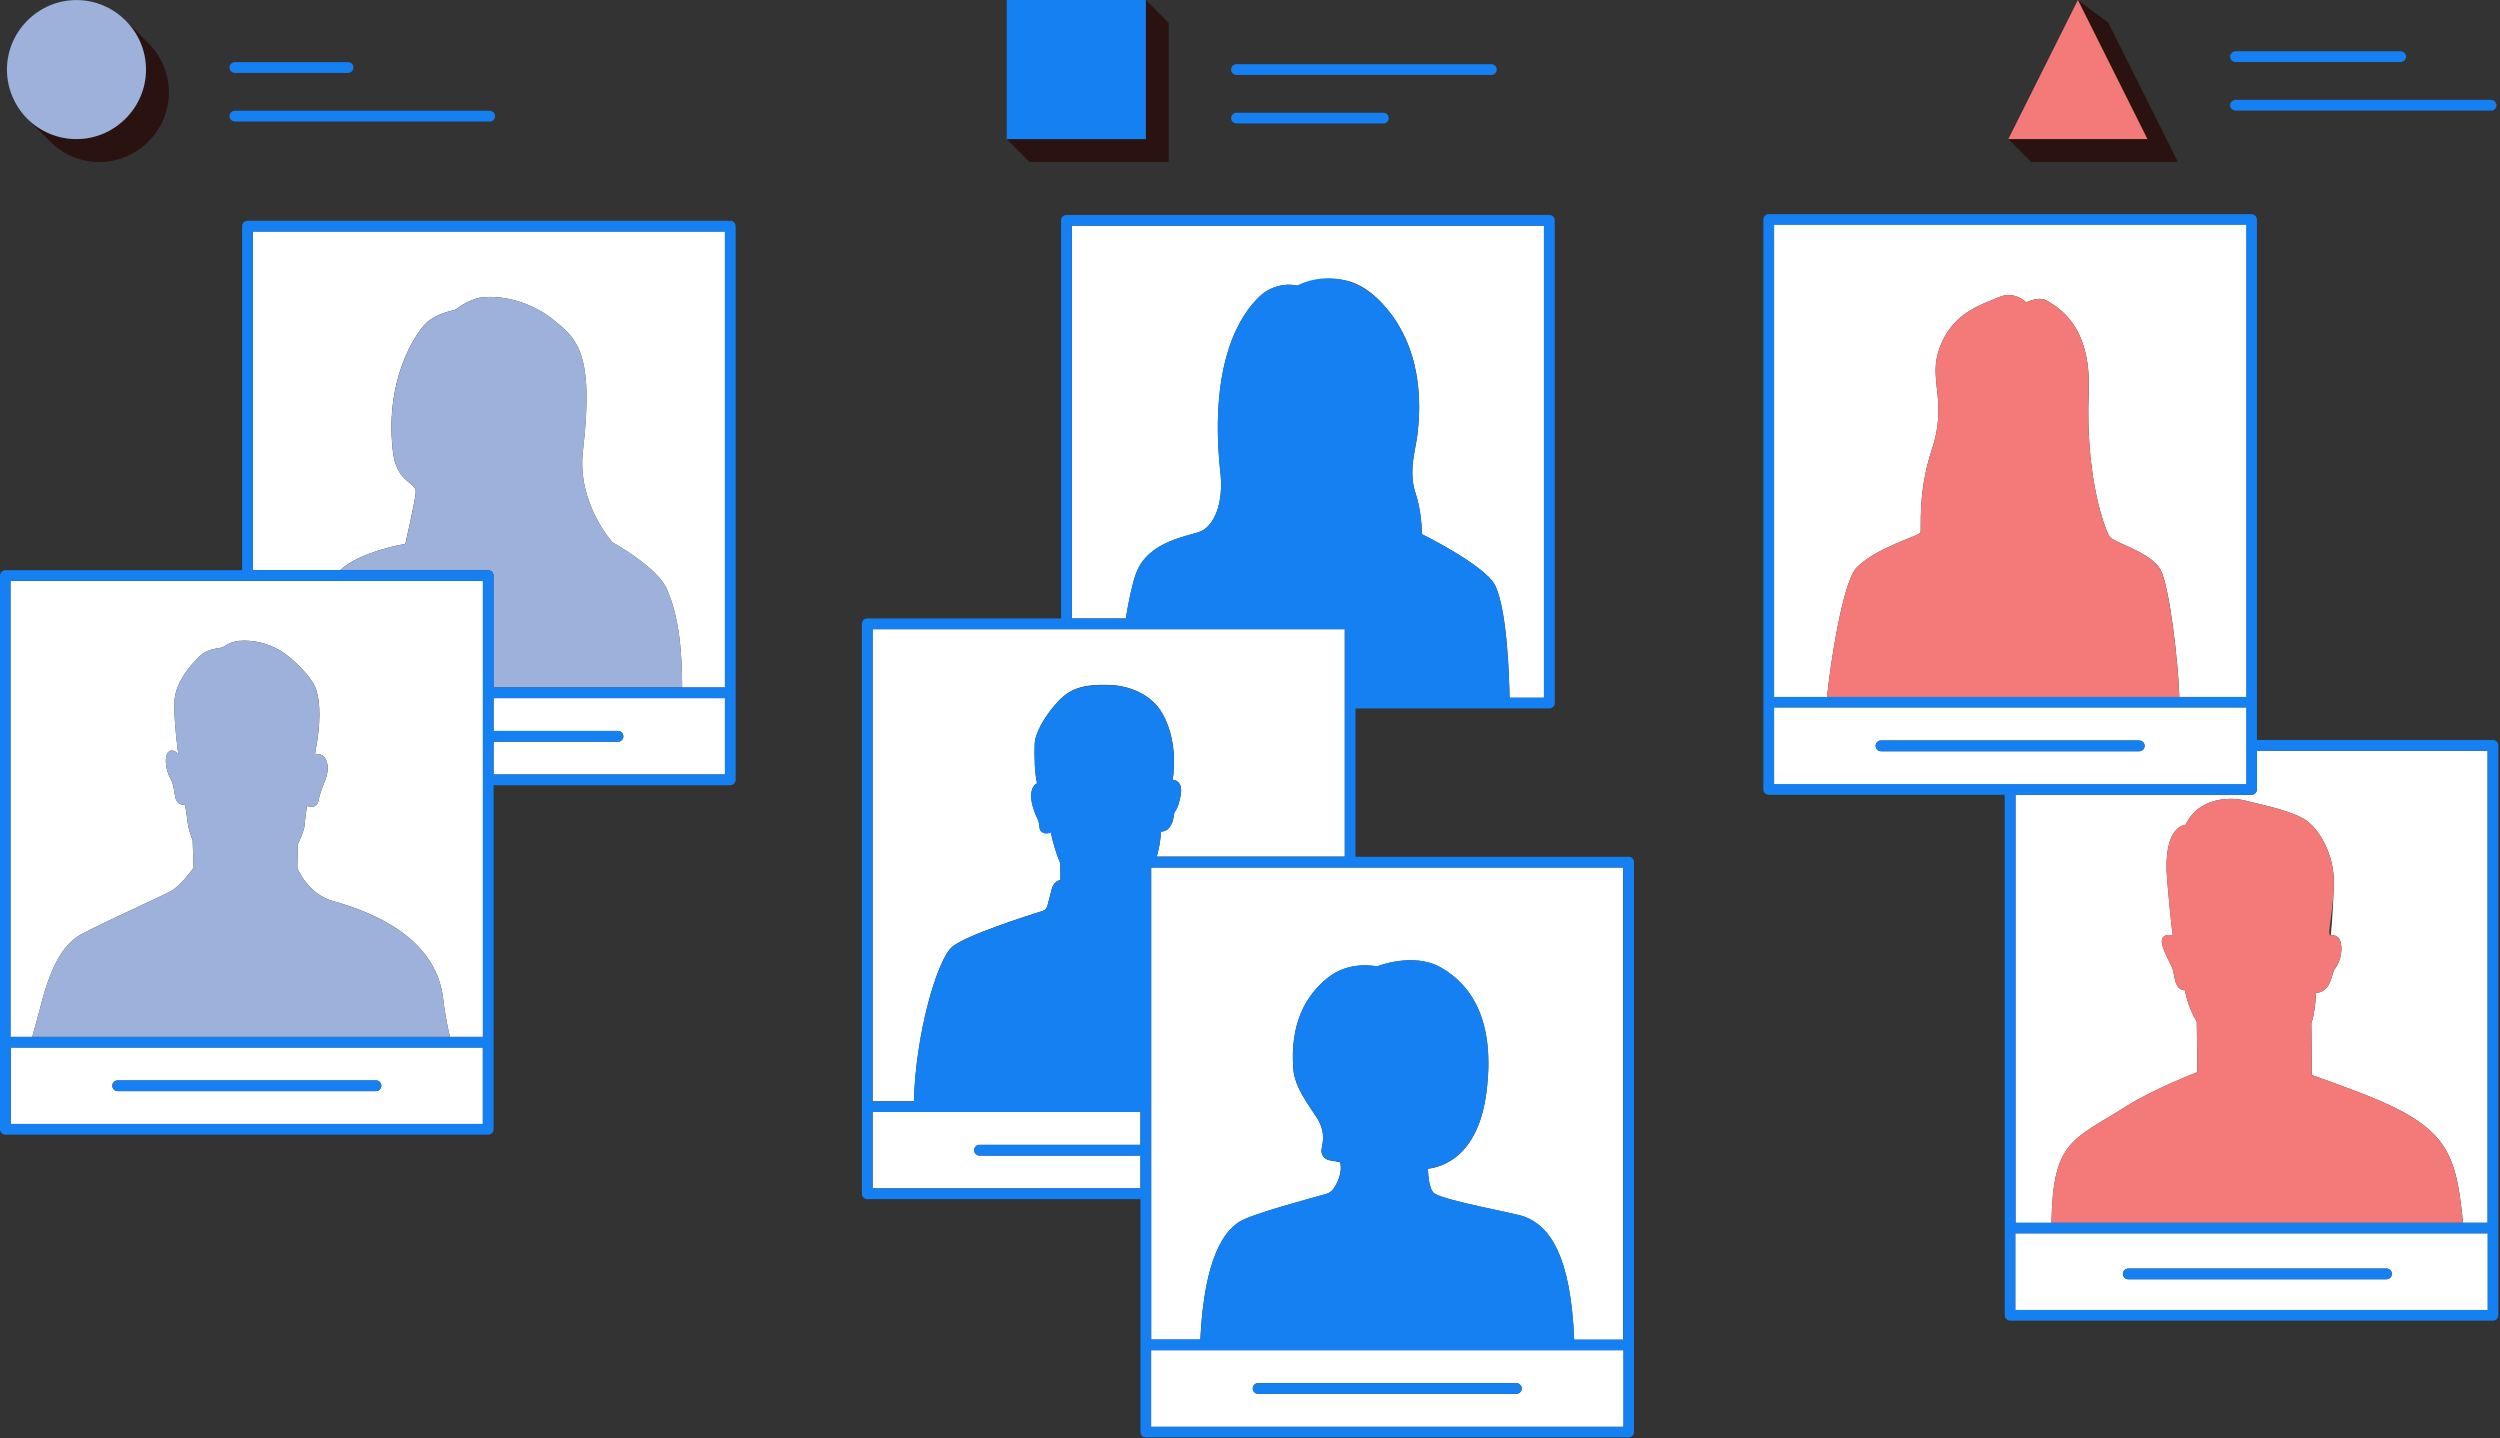 <svg clip-rule="evenodd" fill-rule="evenodd" stroke-linejoin="round" stroke-miterlimit="1.414" viewBox="0 0 1396 803" xmlns="http://www.w3.org/2000/svg"><rect x="0" y="0" width="1396" height="803" fill="#333333" stroke="none"/><path d="m6 627.6h263.61v-42.65h-263.61zm59.71-24.32h144.21c1.646 0 3 1.354 3 3s-1.354 3-3 3h-144.21c-1.646 0-3-1.354-3-3s1.354-3 3-3z" fill="#fff" fill-rule="nonzero"/><path d="m634.37 320.21c6.88-18.65 30.17-20.76 36.45-23.66s13.27-14.23 10.36-35.28c-5.78-59.87 11.75-86.1 22.37-95.88 5.555-5.238 13.328-7.453 20.81-5.93s27-15.42 50.71 13.7c21.54 26.5 17.4 60.28 16.5 68.94s-5.42 20.91-1 33.72c3 8.84 3.58 20.59 3.28 22.38 0 0 35.89 17.66 41.18 28.94 6.68 14.25 7.74 51.62 7.91 62.47h19.2v-263.6h-263.62v219.34h30.15c1.6-9.94 3.51-19.2 5.7-25.14z" fill="#fff" fill-rule="nonzero"/><path d="m1260.26 419.21v21.6c0 1.646-1.354 3-3 3h-131.8v239h20.08c.75-46.15 11.93-46.11 41.67-65 15.39-9.76 39.86-19.15 39.86-19.15l-.4-28.29c-5-7.65-6.6-17.38-6.6-17.38-6.34-.2-5.47-9.09-7.2-12.86s-6.29-11.53-5.66-15.31 6.11-2.55 6.11-2.55-.64-1.91-3.17-30.68c-2.72-30.88 10.32-31 10.32-31 6.68-14.88 24.16-15.77 32.77-13.65 13.38 3.3 24.68 5.59 33 10.19s17.57 20 17 37-1.73 28.17-1.73 28.17c2.318-.458 4.632.936 5.31 3.2 1.31 3.71.67 10.58-3 15.44-2.13 2.78-1.77 12.79-10.55 13.53 0 0-.35 10.59-2.61 17l.27 28.83s26.3 9.23 38.64 14.65c38.06 16.7 42.15 31.47 45.77 67.84h13.74v-263.58z" fill="#fff" fill-rule="nonzero"/><path d="m275.61 408.16h69.48c1.646 0 3 1.354 3 3s-1.354 3-3 3h-69.48v18.32h129.19v-42.64h-129.19z" fill="#fff" fill-rule="nonzero"/><path d="m141.19 129.29v189.12h48.73c11-10.49 36.44-14.75 36.44-14.75s5.2-22.83 5.78-28.61-9.54-4.92-12.43-20.52c-5.78-41.34 12.1-68.26 18.47-74.34 5.49-5.24 15.92-7.17 15.92-7.17s7.84-6.1 14.75-6.94c12.44-1.51 28.48 3.11 39.64 12.09 13.31 10.71 23.57 18 17 73.75-3.41 28.92 16.47 50.87 16.47 50.87s24.96 13.71 30.42 26.16c6.76 15.4 8.49 34.21 8.52 54.94h23.9v-254.6z" fill="#fff" fill-rule="nonzero"/><path d="m342.01 302.79s-19.88-21.95-16.47-50.84c6.56-55.7-3.7-63-17-73.75-11.16-9-27.2-13.6-39.64-12.09-6.91.84-14.75 6.94-14.75 6.94s-10.43 1.93-15.92 7.17c-6.37 6.08-24.25 33-18.47 74.34 2.89 15.6 13 14.74 12.43 20.52s-5.78 28.61-5.78 28.61-25.42 4.26-36.49 14.72h82.65c1.646 0 3 1.354 3 3v62.43h105.35c0-20.73-1.76-39.54-8.52-54.94-5.48-12.4-30.39-26.11-30.39-26.11z" fill="#9eb1db" fill-rule="nonzero"/><path d="m407.8 123.29h-269.61c-1.646 0-3 1.354-3 3v192.12h-132.19c-1.646 0-3 1.354-3 3v309.19c0 1.646 1.354 3 3 3h269.61c1.646 0 3-1.354 3-3v-192.12h132.19c1.646 0 3-1.354 3-3v-309.19c0-1.646-1.354-3-3-3zm-138.19 504.31h-263.61v-42.65h263.61zm-18.38-48.65h-245.23v-254.54h263.61v254.54zm153.57-146.47h-129.19v-18.32h69.48c1.646 0 3-1.354 3-3s-1.354-3-3-3h-69.48v-18.32h129.19zm-23.88-48.64h-105.31v-62.43c0-1.646-1.354-3-3-3h-131.42v-189.12h263.61v254.55z" fill="#1580f2" fill-rule="nonzero"/><path d="m1329.55 614.95c-12.34-5.42-38.64-14.65-38.64-14.65l-.27-28.83c2.26-6.42 2.61-17 2.61-17 8.78-.74 8.42-10.75 10.55-13.53 3.71-4.86 4.35-11.73 3-15.44-.678-2.264-2.992-3.658-5.31-3.2s1.15-11.21 1.73-28.17-8.67-32.35-17-37-19.64-6.89-33-10.19c-8.61-2.12-26.09-1.23-32.77 13.65 0 0-13 .09-10.32 31 2.53 28.77 3.17 30.68 3.17 30.68s-5.48-1.23-6.11 2.55 3.93 11.53 5.66 15.31.86 12.66 7.2 12.86c0 0 1.61 9.73 6.6 17.38l.4 28.29s-24.47 9.39-39.86 19.15c-29.74 18.86-40.92 18.82-41.67 65h229.8c-3.62-36.36-7.71-51.13-45.77-67.86z" fill="#f37a78" fill-rule="nonzero"/><path d="m1392.06 413.21h-131.8v-290.64c0-1.646-1.354-3-3-3h-269.6c-1.646 0-3 1.354-3 3v318.24c0 1.646 1.354 3 3 3h131.8v290.64c0 1.646 1.354 3 3 3h269.6c1.646 0 3-1.354 3-3v-318.24c0-1.646-1.354-3-3-3zm-401.4-287.64h263.6v263.6h-263.6zm0 312.24v-42.64h263.6v42.64zm398.4 293.64h-263.6v-42.63h263.6zm-13.74-48.63h-249.86v-239h131.8c1.646 0 3-1.354 3-3v-21.6h128.8v263.6z" fill="#1580f2" fill-rule="nonzero"/><path d="m1125.46 731.45h263.6v-42.63h-263.6zm63-23.11h144.16c1.646 0 3 1.354 3 3s-1.354 3-3 3h-144.19c-1.646 0-3-1.354-3-3s1.354-3 3-3z" fill="#fff" fill-rule="nonzero"/><path d="m1188.43 714.34h144.19c1.646 0 3-1.354 3-3s-1.354-3-3-3h-144.19c-1.646 0-3 1.354-3 3s1.354 3 3 3z" fill="#1580f2" fill-rule="nonzero"/><path d="m42.71 77.67c-10.297.01-20.185-4.084-27.46-11.37l12 12c.5.533 1.02 1.053 1.56 1.56 7.206 6.807 16.752 10.602 26.665 10.602 21.303 0 38.832-17.529 38.832-38.832 0-10.678-4.404-20.898-12.167-28.23l-11.22-11.24c6.818 7.206 10.621 16.759 10.621 26.68 0 21.296-17.524 38.82-38.82 38.82-.007 0-.014 0-.021 0z" fill="#2a1210" fill-rule="nonzero"/><path d="m42.71 77.67c21.292-.006 38.81-17.528 38.81-38.82 0-21.296-17.524-38.82-38.82-38.82s-38.82 17.524-38.82 38.82c0 10.292 4.093 20.173 11.37 27.45 7.281 7.278 17.165 11.371 27.46 11.37z" fill="#9eb1db" fill-rule="nonzero"/><path d="m131.16 40.71h63.21c1.646 0 3-1.354 3-3s-1.354-3-3-3h-63.21c-1.646 0-3 1.354-3 3s1.354 3 3 3z" fill="#1580f2" fill-rule="nonzero"/><path d="m131.16 67.85h142.32c1.646 0 3-1.354 3-3s-1.354-3-3-3h-142.32c-1.646 0-3 1.354-3 3s1.354 3 3 3z" fill="#1580f2" fill-rule="nonzero"/><path d="m652.57 90.41v-4.25-73.43l-12.73-12.73v77.67h-77.67l12.73 12.74z" fill="#2a1210" fill-rule="nonzero"/><path d="m562.17 0h77.67v77.67h-77.67z" fill="#1580f2"/><g fill-rule="nonzero"><path d="m690.45 41.84h142.32c1.646 0 3-1.354 3-3s-1.354-3-3-3h-142.32c-1.646 0-3 1.354-3 3s1.354 3 3 3z" fill="#1580f2"/><path d="m690.45 68.95h82c1.646 0 3-1.354 3-3s-1.354-3-3-3h-82c-1.646 0-3 1.354-3 3s1.354 3 3 3z" fill="#1580f2"/><path d="m1216.11 90.41-38.84-77.68-16.97-12.73 38.83 77.67h-77.67l12.73 12.74z" fill="#2a1210"/><path d="m1160.3 0-38.84 77.67h77.67z" fill="#f37a78"/><path d="m1248.31 34.63h92.2c1.646 0 3-1.354 3-3s-1.354-3-3-3h-92.2c-1.646 0-3 1.354-3 3s1.354 3 3 3z" fill="#1580f2"/><path d="m1248.31 61.77h142.75c1.646 0 3-1.354 3-3s-1.354-3-3-3h-142.75c-1.646 0-3 1.354-3 3s1.354 3 3 3z" fill="#1580f2"/><path d="m1036.92 316.76c11.29-11.16 33.87-17.19 35.41-19.25.85-1.14-1.8-21.78 6.34-46.18 8.67-26-1.08-38.12 3.41-53.88 6.53-23 24.81-27.27 33.79-31.38s15.57 2.77 15.57 2.77 7.35-3.89 12.1-.65 24.38 12.49 22.8 50.79c-2 48.27 9.32 77.15 11.64 80.64s23.29 8.74 28.53 18.63c5 9.37 9.92 52.05 10.44 70.92h37.31v-263.6h-263.6v263.6h29.58c1.68-17.49 8.68-64.47 16.68-72.41z" fill="#fff"/><path d="m1177.98 299.62c-2.32-3.49-13.63-32.37-11.64-80.64 1.58-38.3-18-47.55-22.8-50.79s-12.1.65-12.1.65-6.59-6.87-15.57-2.77-27.26 8.42-33.79 31.38c-4.49 15.76 5.26 27.88-3.41 53.88-8.14 24.4-5.49 45-6.34 46.18-1.54 2.06-24.12 8.09-35.41 19.25-8 7.94-15 54.92-16.68 72.41h196.68c-.52-18.87-5.48-61.55-10.44-70.92-5.21-9.89-26.17-15.13-28.5-18.63z" fill="#f37a78"/><path d="m1254.26 395.17h-263.6v42.64h263.6zm-59.71 24.32h-144.19c-1.646 0-3-1.354-3-3s1.354-3 3-3h144.19c1.646 0 3 1.354 3 3s-1.354 3-3 3z" fill="#fff"/><path d="m1194.55 413.49h-144.19c-1.646 0-3 1.354-3 3s1.354 3 3 3h144.19c1.646 0 3-1.354 3-3s-1.354-3-3-3z" fill="#1580f2"/><path d="m6 324.41v254.54h12l4.15-15c7.45-30.86 16.26-37.12 20.52-40.58s49.58-23.7 53.34-26.08c5.8-3.66 12.11-12.77 12.11-12.77l-.57-15.57c-1.231-2.74-2.104-5.627-2.6-8.59-.47-4.12-1.57-10.79-1.57-10.79-7.88-.38-4.49-8.12-8.1-14.56-3.23-5.77-3.81-14-.42-15.71 2.08-1.08 4.67 1.69 4.67 1.69s-2.23-15.93-2.23-27.75 9.14-22 14.47-27.07c4.25-4 9.86-3.94 12.08-4.6s4.37-3.86 12.48-3.86c7.88.003 15.578 2.388 22.08 6.84 5.77 4 16.28 13.81 18.36 21.16 2 6.9 2.56 17.52-.85 35.21 1.215-.002 2.423.187 3.58.56 2.37.91 4.45 5.44 3.09 11s-3.14 6.8-4.83 14.93c-1 4.7-6.38 2.64-6.38 2.64s-1.22 8.88-1.38 11.23-2.38 7.51-3.79 10.33l-.17 13.1s5.64 14.48 19.9 18.44c22.9 6.35 56.83 20.61 61.37 53.3.866 7.57 2.175 15.083 3.92 22.5h18.38v-254.54h-263.61z" fill="#fff"/><path d="m185.92 503.17c-14.26-4-19.9-18.44-19.9-18.44l.17-13.1c1.41-2.82 3.63-8 3.79-10.33s1.38-11.23 1.38-11.23 5.4 2.06 6.38-2.64c1.69-8.13 3.47-9.31 4.83-14.93s-.72-10.14-3.09-11c-1.157-.373-2.365-.562-3.58-.56 3.41-17.69 2.81-28.31.85-35.21-2.08-7.35-12.59-17.18-18.36-21.16-6.502-4.452-14.2-6.837-22.08-6.84-8.11 0-10.25 3.2-12.48 3.86s-7.83.59-12.08 4.6c-5.33 5-14.47 15.25-14.47 27.07s2.25 27.69 2.25 27.69-2.59-2.77-4.67-1.69c-3.39 1.74-2.81 9.94.42 15.71 3.61 6.44.22 14.18 8.1 14.56 0 0 1.1 6.67 1.57 10.79.496 2.963 1.369 5.85 2.6 8.59l.54 15.59s-6.31 9.11-12.11 12.77c-3.76 2.39-49.06 22.68-53.34 26.09s-13.07 9.72-20.52 40.59l-4.15 15h233.26c-1.745-7.414-3.054-14.923-3.92-22.49-4.54-32.68-38.47-46.94-61.39-53.29z" fill="#9eb1db"/><path d="m65.71 609.28h144.21c1.646 0 3-1.354 3-3s-1.354-3-3-3h-144.21c-1.646 0-3 1.354-3 3s1.354 3 3 3z" fill="#1580f2"/><path d="m531.77 528.62c7.68-6.39 41.73-17.25 50.43-20 1.272-.396 2.258-1.415 2.61-2.7.66-2.42 1.76-6.49 2.48-9.52 1.1-4.59 4.85-5 4.85-5l-.1-9.42c-2.3-5.546-4.055-11.304-5.24-17.19s-3.52 1.75-5.64-.87c-1.41-1.76.2-3.3-2.69-8.66-6.4-15.16.63-17.92.63-17.92-1.31-5.9-1.57-14.29-1.33-22s9.13-20.67 16.29-26.71c7.92-6.68 18.66-6.22 24.38-6.21 8.74 0 23.82 3.37 31 16.59s6.64 28.28 5.38 36.46c0 0 6.14-.24 4.43 8.82s-3.36 7.74-3.71 10.66-1.71 9.35-7.24 9.34c-.235 4.743-1.028 9.442-2.36 14h104.98v-126.94h-263.65v263.6h23.08c.82-36.9 12.84-79.17 21.42-86.33z" fill="#fff"/><path d="m546.97 645.28c-1.646 0-3-1.354-3-3s1.354-3 3-3h89.85v-18.33h-149.55v42.63h149.55v-18.3z" fill="#fff"/><path d="m642.82 484.42v263.6h27.43c2.22-46.42 13.74-60.79 22-65.85 7.37-4.49 38.45-12.62 48.28-15.44 1.702-.478 3.182-1.541 4.18-3 5.85-8.93 3.52-14.75 3.52-14.75l-6-1.11c-2.516-.466-4.358-2.682-4.358-5.241 0-.359.036-.717.108-1.069.81-3.89 1.61-8.41-.88-14.14-2.6-6-13.4-17.54-14.86-29.47-2.32-27.32 7.69-42.61 18.94-51.76 12.42-10.11 27.67-6.48 27.67-6.48s20.26-8.2 35.68.57c17.17 9.75 30.68 29.89 25.43 70s-29.88 41.84-32.62 42.39c0 0 .18 11.62 3.61 13.79 6.84 4.35 44.94 10.9 50.35 13 13.64 5.19 25.78 20.83 27.7 68.66h27.37v-263.7z" fill="#fff"/><path d="m909.42 478.42h-152.5v-82.81h108.26c1.646 0 3-1.354 3-3v-269.6c0-1.646-1.354-3-3-3h-269.66c-1.646 0-3 1.354-3 3v222.34h-108.25c-1.646 0-3 1.354-3 3v318.24c0 1.646 1.354 3 3 3h152.55v130.07c0 1.646 1.354 3 3 3h269.6c1.646 0 3-1.354 3-3v-318.24c0-1.646-1.354-3-3-3zm-310.9-352.41h263.61v263.6h-19.21c-.17-10.85-1.23-48.22-7.91-62.47-5.29-11.28-41.18-28.94-41.18-28.94.3-1.79-.24-13.54-3.28-22.38-4.41-12.81.11-25.07 1-33.72s5-42.44-16.5-68.94c-23.66-29.12-50.71-13.7-50.71-13.7-7.482-1.523-15.255.692-20.81 5.93-10.62 9.78-28.15 36-22.37 95.88 2.91 21.05-4.09 32.39-10.36 35.28s-29.57 5-36.45 23.66c-2.19 5.94-4.1 15.2-5.7 25.14h-30.13zm-111.25 225.34h263.65v127.07h-105c1.332-4.558 2.125-9.257 2.36-14 5.53 0 6.89-6.42 7.24-9.34s2-1.61 3.71-10.66-4.43-8.82-4.43-8.82c1.26-8.18 1.75-23.23-5.38-36.46s-22.22-16.57-31-16.59c-5.72 0-16.46-.47-24.38 6.21-7.16 6-16.06 19-16.29 26.71s0 16.06 1.33 22c0 0-7 2.76-.63 17.92 2.89 5.36 1.28 6.9 2.69 8.66 2.12 2.62 5.64.87 5.64.87 1.185 5.886 2.94 11.644 5.24 17.19l.1 9.42s-3.75.37-4.85 5c-.72 3-1.82 7.1-2.48 9.52-.352 1.285-1.338 2.304-2.61 2.7-8.7 2.71-42.75 13.57-50.43 20-8.58 7.16-20.6 49.43-21.42 86.34h-23.06zm0 312.24v-42.64h149.55v18.32h-89.85c-1.646 0-3 1.354-3 3s1.354 3 3 3h89.85v18.31zm419.15 133.07h-263.6v-42.64h263.6zm-27.37-48.64c-1.92-47.83-14.06-63.47-27.7-68.66-5.41-2.06-43.51-8.61-50.35-13-3.43-2.17-3.61-13.79-3.61-13.79 2.74-.55 27.37-2.28 32.62-42.39s-8.26-60.24-25.43-70c-15.42-8.77-35.68-.57-35.68-.57s-15.25-3.63-27.67 6.48c-11.25 9.15-21.26 24.44-18.94 51.76 1.46 11.93 12.26 23.51 14.86 29.47 2.49 5.73 1.69 10.25.88 14.14-.072.352-.108.71-.108 1.069 0 2.559 1.842 4.775 4.358 5.241l6 1.11s2.33 5.82-3.52 14.75c-.998 1.459-2.478 2.522-4.18 3-9.83 2.82-40.91 11-48.28 15.44-8.29 5.06-19.81 19.43-22 65.85h-27.48v-263.5h263.6v263.6z" fill="#1580f2"/><path d="m642.82 796.66h263.6v-42.64h-263.6zm59.71-24.32h144.19c1.646 0 3 1.354 3 3s-1.354 3-3 3h-144.19c-1.646 0-3-1.354-3-3s1.354-3 3-3z" fill="#fff"/><path d="m702.53 778.34h144.19c1.646 0 3-1.354 3-3s-1.354-3-3-3h-144.19c-1.646 0-3 1.354-3 3s1.354 3 3 3z" fill="#1580f2"/></g></svg>